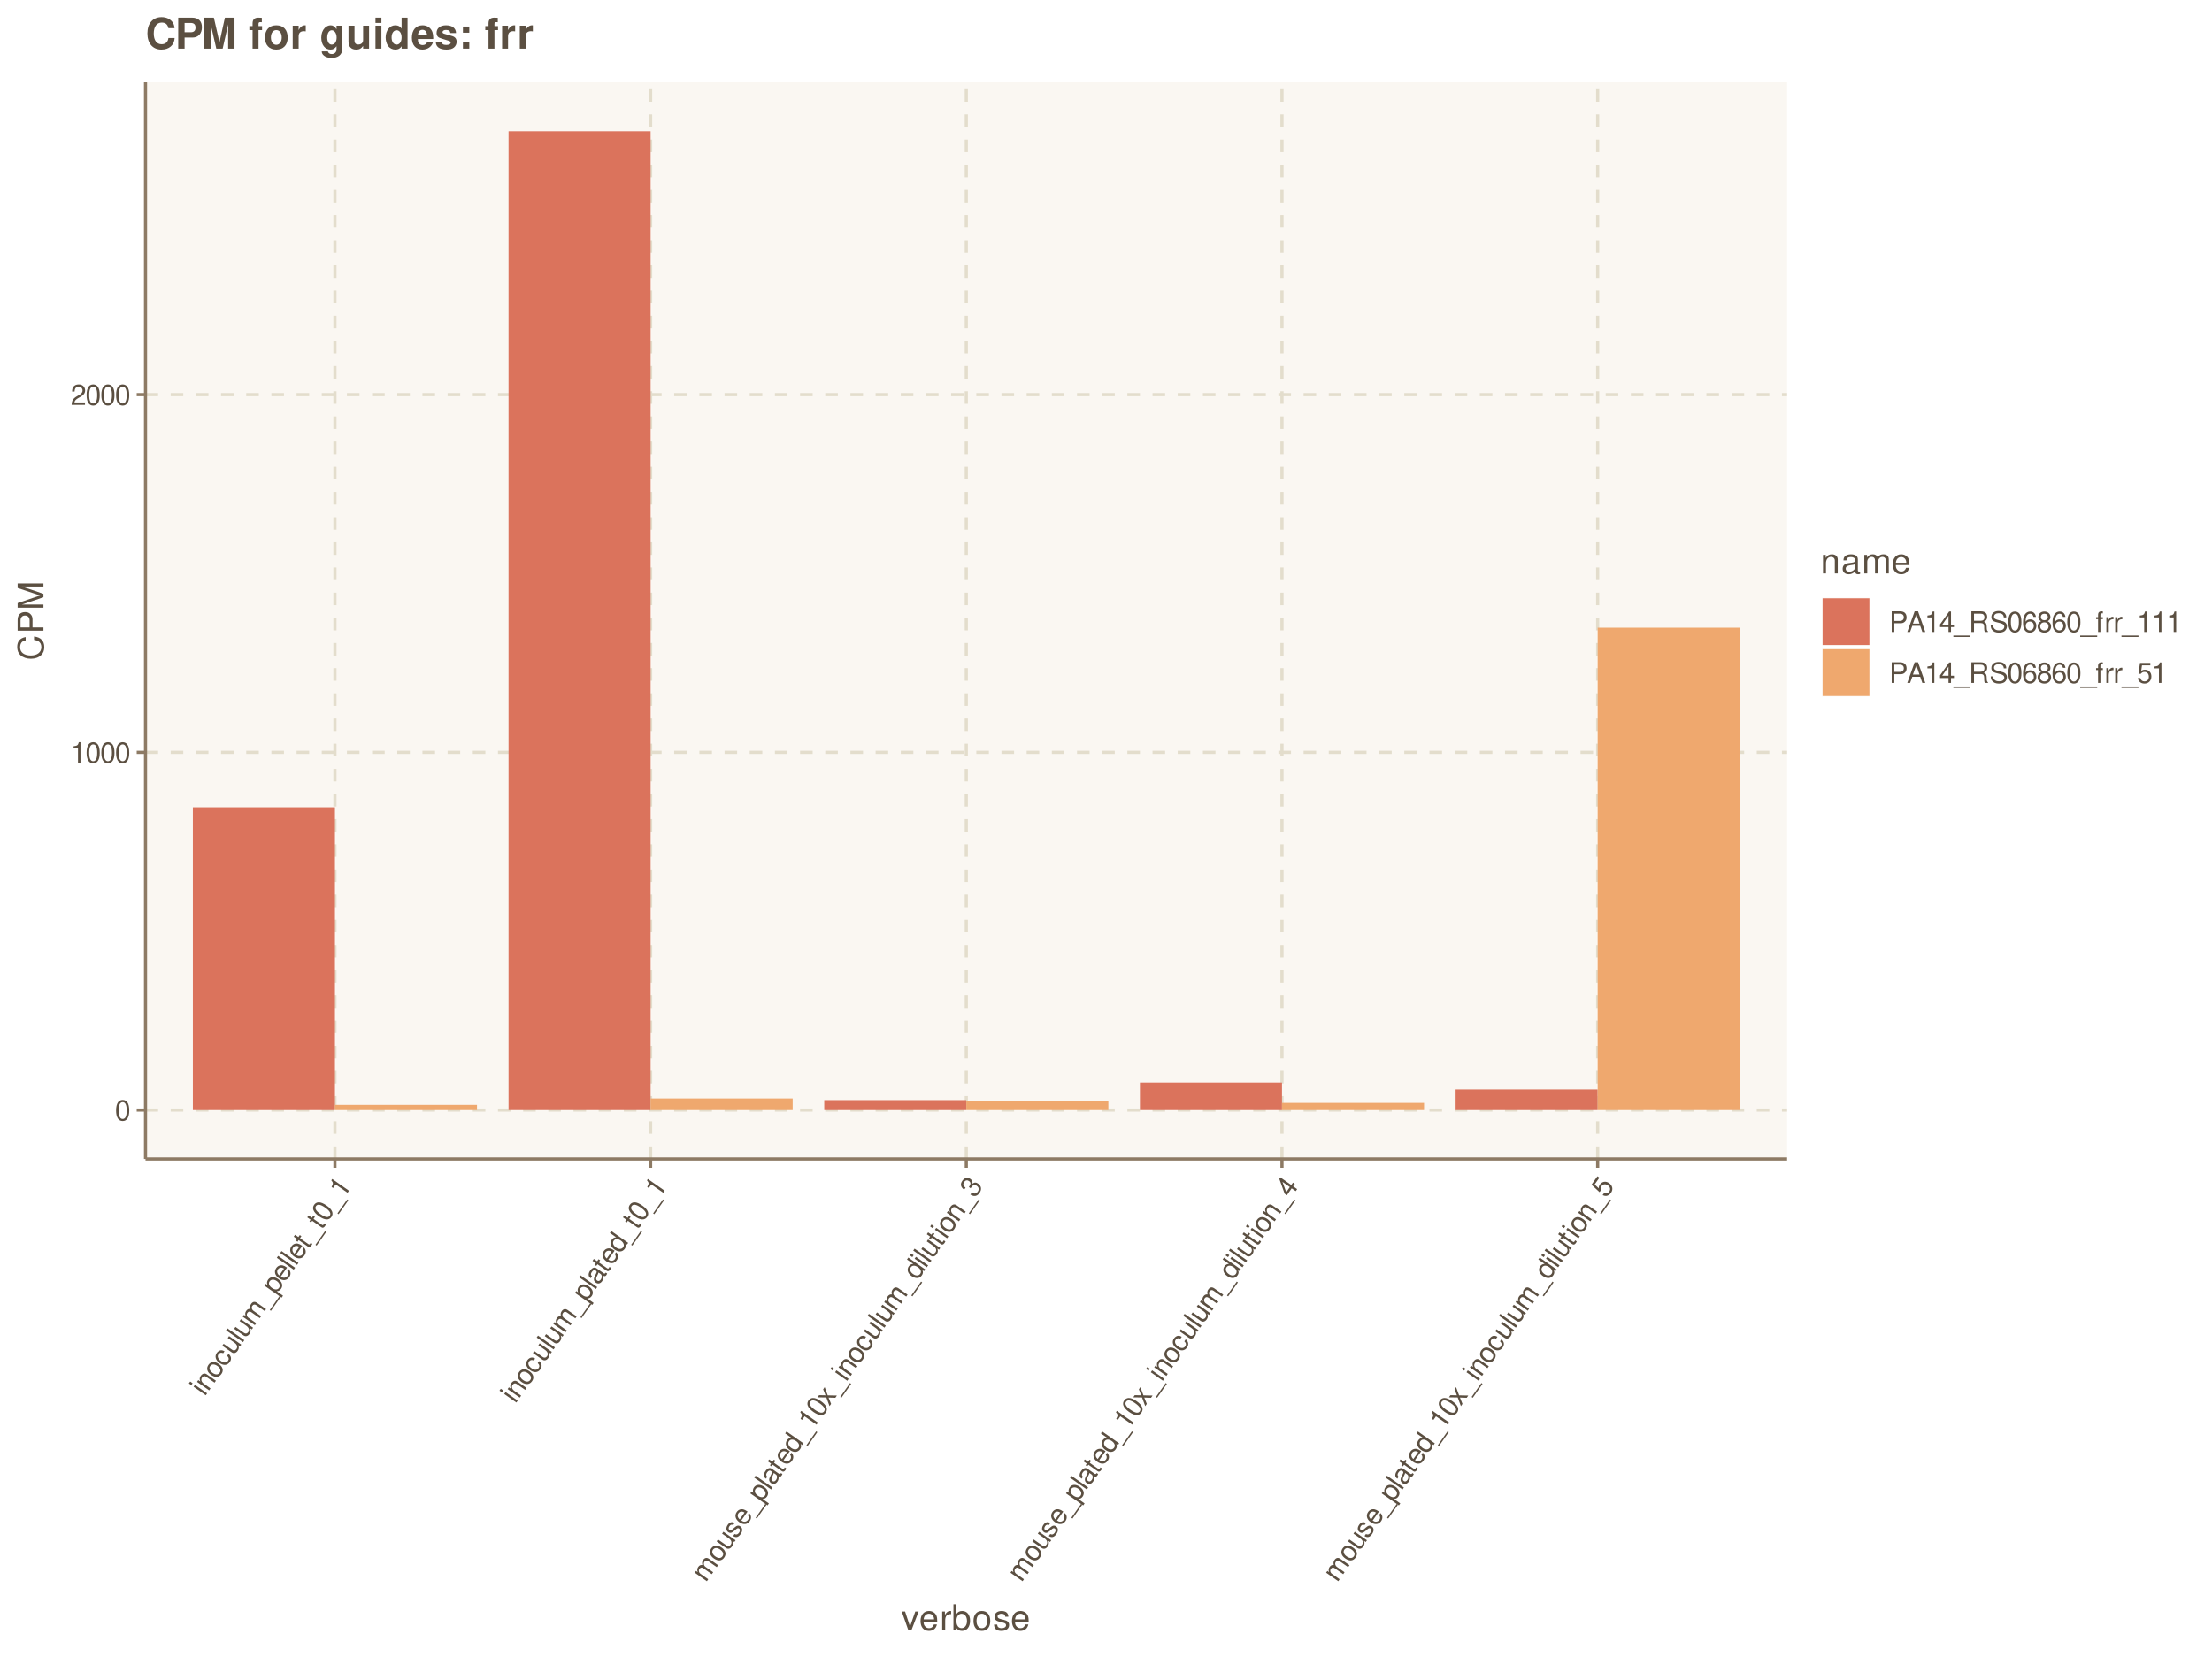 <?xml version="1.0" encoding="UTF-8"?>
<svg xmlns="http://www.w3.org/2000/svg" xmlns:xlink="http://www.w3.org/1999/xlink" width="750pt" height="562pt" viewBox="0 0 750 562" version="1.1">
<defs>
<g>
<symbol overflow="visible" id="glyph0-0">
<path style="stroke:none;" d=""/>
</symbol>
<symbol overflow="visible" id="glyph0-1">
<path style="stroke:none;" d="M 2.641 -6.938 C 2 -6.938 1.422 -6.656 1.078 -6.172 C 0.641 -5.562 0.406 -4.641 0.406 -3.359 C 0.406 -1.016 1.188 0.219 2.641 0.219 C 4.078 0.219 4.859 -1.016 4.859 -3.297 C 4.859 -4.641 4.656 -5.547 4.203 -6.172 C 3.844 -6.656 3.281 -6.938 2.641 -6.938 Z M 2.641 -6.188 C 3.547 -6.188 4 -5.25 4 -3.375 C 4 -1.406 3.562 -0.484 2.625 -0.484 C 1.734 -0.484 1.281 -1.438 1.281 -3.344 C 1.281 -5.25 1.734 -6.188 2.641 -6.188 Z M 2.641 -6.188 "/>
</symbol>
<symbol overflow="visible" id="glyph0-2">
<path style="stroke:none;" d="M 2.484 -4.938 L 2.484 0 L 3.328 0 L 3.328 -6.938 L 2.766 -6.938 C 2.469 -5.875 2.281 -5.734 0.984 -5.562 L 0.984 -4.938 Z M 2.484 -4.938 "/>
</symbol>
<symbol overflow="visible" id="glyph0-3">
<path style="stroke:none;" d="M 4.859 -0.828 L 1.281 -0.828 C 1.359 -1.406 1.672 -1.781 2.5 -2.281 L 3.469 -2.828 C 4.406 -3.344 4.906 -4.062 4.906 -4.906 C 4.906 -5.484 4.672 -6.031 4.266 -6.406 C 3.859 -6.766 3.375 -6.938 2.719 -6.938 C 1.859 -6.938 1.219 -6.625 0.844 -6.031 C 0.609 -5.672 0.5 -5.234 0.484 -4.531 L 1.328 -4.531 C 1.359 -5.016 1.406 -5.281 1.531 -5.516 C 1.75 -5.938 2.188 -6.203 2.703 -6.203 C 3.469 -6.203 4.031 -5.641 4.031 -4.891 C 4.031 -4.344 3.719 -3.859 3.125 -3.516 L 2.234 -3 C 0.812 -2.172 0.406 -1.531 0.328 -0.016 L 4.859 -0.016 Z M 4.859 -0.828 "/>
</symbol>
<symbol overflow="visible" id="glyph0-4">
<path style="stroke:none;" d="M 1.766 -2.969 L 3.969 -2.969 C 4.516 -2.969 4.938 -3.125 5.312 -3.469 C 5.734 -3.844 5.922 -4.297 5.922 -4.938 C 5.922 -6.25 5.141 -7 3.766 -7 L 0.875 -7 L 0.875 0 L 1.766 0 Z M 1.766 -3.75 L 1.766 -6.203 L 3.625 -6.203 C 4.484 -6.203 4.984 -5.75 4.984 -4.984 C 4.984 -4.219 4.484 -3.75 3.625 -3.75 Z M 1.766 -3.75 "/>
</symbol>
<symbol overflow="visible" id="glyph0-5">
<path style="stroke:none;" d="M 4.547 -2.094 L 5.266 0 L 6.266 0 L 3.812 -7 L 2.656 -7 L 0.156 0 L 1.109 0 L 1.859 -2.094 Z M 4.297 -2.844 L 2.078 -2.844 L 3.219 -6.031 Z M 4.297 -2.844 "/>
</symbol>
<symbol overflow="visible" id="glyph0-6">
<path style="stroke:none;" d="M 3.141 -1.672 L 3.141 0 L 3.984 0 L 3.984 -1.672 L 4.984 -1.672 L 4.984 -2.438 L 3.984 -2.438 L 3.984 -6.938 L 3.359 -6.938 L 0.266 -2.578 L 0.266 -1.672 Z M 3.141 -2.438 L 1 -2.438 L 3.141 -5.5 Z M 3.141 -2.438 "/>
</symbol>
<symbol overflow="visible" id="glyph0-7">
<path style="stroke:none;" d="M 5.547 1.203 L -0.219 1.203 L -0.219 1.688 L 5.547 1.688 Z M 5.547 1.203 "/>
</symbol>
<symbol overflow="visible" id="glyph0-8">
<path style="stroke:none;" d="M 1.781 -3.016 L 4.094 -3.016 C 4.891 -3.016 5.234 -2.625 5.234 -1.766 L 5.234 -1.141 C 5.234 -0.703 5.312 -0.281 5.438 0 L 6.516 0 L 6.516 -0.219 C 6.172 -0.453 6.109 -0.703 6.094 -1.625 C 6.078 -2.781 5.906 -3.125 5.141 -3.453 C 5.922 -3.844 6.25 -4.312 6.25 -5.125 C 6.25 -6.328 5.5 -7 4.109 -7 L 0.891 -7 L 0.891 0 L 1.781 0 Z M 1.781 -3.797 L 1.781 -6.203 L 3.938 -6.203 C 4.438 -6.203 4.734 -6.125 4.953 -5.938 C 5.188 -5.734 5.312 -5.422 5.312 -5.016 C 5.312 -4.172 4.891 -3.797 3.938 -3.797 Z M 1.781 -3.797 "/>
</symbol>
<symbol overflow="visible" id="glyph0-9">
<path style="stroke:none;" d="M 5.719 -4.938 C 5.719 -5.422 5.688 -5.562 5.531 -5.875 C 5.156 -6.688 4.344 -7.109 3.156 -7.109 C 1.625 -7.109 0.672 -6.328 0.672 -5.062 C 0.672 -4.203 1.125 -3.672 2.047 -3.422 L 3.781 -2.969 C 4.672 -2.734 5.062 -2.375 5.062 -1.828 C 5.062 -1.453 4.859 -1.078 4.562 -0.859 C 4.281 -0.656 3.844 -0.562 3.281 -0.562 C 2.516 -0.562 2 -0.75 1.672 -1.156 C 1.406 -1.453 1.297 -1.797 1.312 -2.219 L 0.453 -2.219 C 0.469 -1.578 0.594 -1.156 0.875 -0.781 C 1.359 -0.109 2.156 0.219 3.219 0.219 C 4.062 0.219 4.734 0.031 5.188 -0.312 C 5.656 -0.688 5.953 -1.312 5.953 -1.922 C 5.953 -2.781 5.422 -3.422 4.469 -3.672 L 2.719 -4.141 C 1.875 -4.375 1.562 -4.641 1.562 -5.188 C 1.562 -5.891 2.188 -6.359 3.125 -6.359 C 4.234 -6.359 4.859 -5.859 4.875 -4.938 Z M 5.719 -4.938 "/>
</symbol>
<symbol overflow="visible" id="glyph0-10">
<path style="stroke:none;" d="M 4.781 -5.125 C 4.609 -6.266 3.891 -6.938 2.844 -6.938 C 2.094 -6.938 1.422 -6.578 1.031 -5.953 C 0.594 -5.266 0.406 -4.422 0.406 -3.172 C 0.406 -2 0.578 -1.25 0.984 -0.641 C 1.359 -0.078 1.953 0.219 2.703 0.219 C 3.984 0.219 4.922 -0.75 4.922 -2.094 C 4.922 -3.375 4.062 -4.281 2.844 -4.281 C 2.172 -4.281 1.641 -4.031 1.281 -3.516 C 1.281 -5.234 1.828 -6.188 2.797 -6.188 C 3.391 -6.188 3.797 -5.797 3.938 -5.125 Z M 2.734 -3.531 C 3.547 -3.531 4.062 -2.953 4.062 -2.031 C 4.062 -1.156 3.484 -0.531 2.703 -0.531 C 1.922 -0.531 1.328 -1.188 1.328 -2.078 C 1.328 -2.938 1.906 -3.531 2.734 -3.531 Z M 2.734 -3.531 "/>
</symbol>
<symbol overflow="visible" id="glyph0-11">
<path style="stroke:none;" d="M 3.75 -3.656 C 4.469 -4.094 4.688 -4.438 4.688 -5.078 C 4.688 -6.172 3.844 -6.938 2.641 -6.938 C 1.438 -6.938 0.594 -6.172 0.594 -5.094 C 0.594 -4.438 0.812 -4.094 1.516 -3.656 C 0.734 -3.266 0.359 -2.703 0.359 -1.922 C 0.359 -0.656 1.281 0.219 2.641 0.219 C 3.984 0.219 4.922 -0.656 4.922 -1.922 C 4.922 -2.703 4.531 -3.266 3.75 -3.656 Z M 2.641 -6.188 C 3.359 -6.188 3.812 -5.75 3.812 -5.062 C 3.812 -4.406 3.344 -3.984 2.641 -3.984 C 1.922 -3.984 1.453 -4.406 1.453 -5.078 C 1.453 -5.75 1.922 -6.188 2.641 -6.188 Z M 2.641 -3.266 C 3.484 -3.266 4.062 -2.719 4.062 -1.906 C 4.062 -1.078 3.484 -0.531 2.625 -0.531 C 1.797 -0.531 1.219 -1.094 1.219 -1.906 C 1.219 -2.719 1.781 -3.266 2.641 -3.266 Z M 2.641 -3.266 "/>
</symbol>
<symbol overflow="visible" id="glyph0-12">
<path style="stroke:none;" d="M 2.469 -5.031 L 1.641 -5.031 L 1.641 -5.812 C 1.641 -6.156 1.828 -6.328 2.203 -6.328 C 2.266 -6.328 2.297 -6.328 2.469 -6.312 L 2.469 -6.969 C 2.297 -7.016 2.188 -7.016 2.031 -7.016 C 1.281 -7.016 0.844 -6.594 0.844 -5.875 L 0.844 -5.031 L 0.172 -5.031 L 0.172 -4.375 L 0.844 -4.375 L 0.844 0 L 1.641 0 L 1.641 -4.375 L 2.469 -4.375 Z M 2.469 -5.031 "/>
</symbol>
<symbol overflow="visible" id="glyph0-13">
<path style="stroke:none;" d="M 0.656 -5.031 L 0.656 0 L 1.469 0 L 1.469 -2.609 C 1.484 -3.812 1.969 -4.359 3.078 -4.328 L 3.078 -5.141 C 2.938 -5.156 2.875 -5.172 2.766 -5.172 C 2.25 -5.172 1.859 -4.859 1.406 -4.109 L 1.406 -5.031 Z M 0.656 -5.031 "/>
</symbol>
<symbol overflow="visible" id="glyph0-14">
<path style="stroke:none;" d="M 4.562 -6.797 L 1.062 -6.797 L 0.547 -3.094 L 1.328 -3.094 C 1.719 -3.562 2.047 -3.734 2.578 -3.734 C 3.484 -3.734 4.062 -3.109 4.062 -2.094 C 4.062 -1.125 3.484 -0.531 2.578 -0.531 C 1.828 -0.531 1.375 -0.906 1.188 -1.672 L 0.328 -1.672 C 0.453 -1.109 0.547 -0.844 0.75 -0.594 C 1.125 -0.078 1.828 0.219 2.594 0.219 C 3.969 0.219 4.922 -0.781 4.922 -2.219 C 4.922 -3.562 4.031 -4.484 2.719 -4.484 C 2.25 -4.484 1.859 -4.359 1.469 -4.062 L 1.734 -5.969 L 4.562 -5.969 Z M 4.562 -6.797 "/>
</symbol>
<symbol overflow="visible" id="glyph1-0">
<path style="stroke:none;" d=""/>
</symbol>
<symbol overflow="visible" id="glyph1-1">
<path style="stroke:none;" d="M -3.297 -4.062 L -3.75 -3.422 L 0.375 -0.531 L 0.828 -1.172 Z M -4.906 -5.188 L -5.359 -4.547 L -4.531 -3.969 L -4.078 -4.609 Z M -4.906 -5.188 "/>
</symbol>
<symbol overflow="visible" id="glyph1-2">
<path style="stroke:none;" d="M -3.734 -3.438 L 0.391 -0.547 L 0.844 -1.219 L -1.422 -2.812 C -2.266 -3.391 -2.5 -4.219 -2.031 -4.891 C -1.672 -5.406 -1.141 -5.516 -0.641 -5.172 L 2.219 -3.172 L 2.672 -3.828 L -0.438 -6 C -1.125 -6.484 -1.906 -6.281 -2.469 -5.484 C -2.906 -4.875 -2.938 -4.328 -2.625 -3.562 L -3.312 -4.047 Z M -3.734 -3.438 "/>
</symbol>
<symbol overflow="visible" id="glyph1-3">
<path style="stroke:none;" d="M -2.734 -5.109 C -3.547 -3.938 -3.203 -2.672 -1.812 -1.703 C -0.438 -0.734 0.859 -0.844 1.672 -2.031 C 2.484 -3.172 2.172 -4.453 0.812 -5.391 C -0.625 -6.406 -1.906 -6.297 -2.734 -5.109 Z M -2.141 -4.703 C -1.625 -5.422 -0.688 -5.438 0.312 -4.734 C 1.297 -4.047 1.578 -3.156 1.078 -2.453 C 0.578 -1.719 -0.344 -1.688 -1.328 -2.391 C -2.328 -3.078 -2.641 -3.969 -2.141 -4.703 Z M -2.141 -4.703 "/>
</symbol>
<symbol overflow="visible" id="glyph1-4">
<path style="stroke:none;" d="M -0.141 -5.625 C -0.562 -5.875 -0.875 -5.953 -1.219 -5.969 C -1.797 -5.969 -2.375 -5.625 -2.781 -5.047 C -3.562 -3.922 -3.188 -2.594 -1.812 -1.641 C -0.5 -0.719 0.828 -0.828 1.609 -1.938 C 2.312 -2.922 2.172 -3.953 1.203 -4.75 L 0.734 -4.078 C 1.344 -3.516 1.422 -2.938 1.031 -2.391 C 0.531 -1.656 -0.375 -1.625 -1.344 -2.312 C -2.375 -3.031 -2.688 -3.906 -2.203 -4.609 C -1.812 -5.156 -1.234 -5.266 -0.594 -4.969 Z M -0.141 -5.625 "/>
</symbol>
<symbol overflow="visible" id="glyph1-5">
<path style="stroke:none;" d="M 2.656 -3.781 L -1.469 -6.672 L -1.922 -6.031 L 0.422 -4.391 C 1.25 -3.797 1.5 -2.984 1.016 -2.297 C 0.656 -1.781 0.109 -1.672 -0.391 -2.016 L -3.312 -4.062 L -3.766 -3.406 L -0.594 -1.172 C 0.109 -0.688 0.891 -0.906 1.438 -1.688 C 1.875 -2.312 1.938 -2.828 1.656 -3.609 L 2.234 -3.203 Z M 2.656 -3.781 "/>
</symbol>
<symbol overflow="visible" id="glyph1-6">
<path style="stroke:none;" d="M -4.906 -5.203 L -5.359 -4.547 L 0.375 -0.531 L 0.828 -1.188 Z M -4.906 -5.203 "/>
</symbol>
<symbol overflow="visible" id="glyph1-7">
<path style="stroke:none;" d="M -3.734 -3.438 L 0.391 -0.547 L 0.844 -1.219 L -1.734 -3.031 C -2.344 -3.453 -2.516 -4.203 -2.125 -4.734 C -1.797 -5.219 -1.297 -5.297 -0.781 -4.922 L 2.062 -2.938 L 2.516 -3.594 L -0.062 -5.406 C -0.672 -5.828 -0.828 -6.594 -0.453 -7.125 C -0.125 -7.609 0.375 -7.672 0.891 -7.312 L 3.734 -5.328 L 4.188 -5.984 L 1.109 -8.141 C 0.359 -8.656 -0.344 -8.531 -0.875 -7.766 C -1.266 -7.219 -1.312 -6.766 -1.141 -6.062 C -1.75 -6.125 -2.172 -5.922 -2.547 -5.391 C -2.922 -4.844 -2.984 -4.328 -2.719 -3.625 L -3.312 -4.047 Z M -3.734 -3.438 "/>
</symbol>
<symbol overflow="visible" id="glyph1-8">
<path style="stroke:none;" d="M 4.172 -3.859 L 0.859 0.859 L 1.25 1.141 L 4.562 -3.578 Z M 4.172 -3.859 "/>
</symbol>
<symbol overflow="visible" id="glyph1-9">
<path style="stroke:none;" d="M 2.016 0.781 L 2.484 0.109 L 0.328 -1.406 C 0.984 -1.453 1.438 -1.688 1.828 -2.234 C 2.562 -3.297 2.203 -4.578 0.891 -5.5 C -0.484 -6.469 -1.828 -6.406 -2.594 -5.312 C -2.984 -4.75 -3.047 -4.109 -2.781 -3.484 L -3.406 -3.922 L -3.828 -3.312 Z M -2.062 -4.766 C -1.562 -5.484 -0.578 -5.531 0.391 -4.844 C 1.328 -4.188 1.625 -3.25 1.125 -2.547 C 0.641 -1.844 -0.297 -1.844 -1.25 -2.516 C -2.234 -3.188 -2.547 -4.062 -2.062 -4.766 Z M -2.062 -4.766 "/>
</symbol>
<symbol overflow="visible" id="glyph1-10">
<path style="stroke:none;" d="M 0.984 -5.328 C 0.359 -5.766 -0.062 -5.969 -0.453 -6.062 C -1.312 -6.266 -2.156 -5.938 -2.688 -5.172 C -3.5 -4.016 -3.141 -2.672 -1.797 -1.719 C -0.422 -0.766 0.891 -0.906 1.703 -2.062 C 2.359 -3 2.281 -4.031 1.516 -4.812 L 1.047 -4.172 C 1.469 -3.609 1.5 -3.031 1.125 -2.516 C 0.828 -2.094 0.391 -1.875 -0.109 -1.891 C -0.438 -1.891 -0.734 -2.016 -1.141 -2.297 Z M -1.672 -2.672 C -2.391 -3.281 -2.562 -4.078 -2.109 -4.734 C -1.641 -5.406 -0.781 -5.5 -0.047 -4.984 Z M -1.672 -2.672 "/>
</symbol>
<symbol overflow="visible" id="glyph1-11">
<path style="stroke:none;" d="M -2.734 -4.891 L -3.203 -4.203 L -4.328 -4.984 L -4.781 -4.344 L -3.656 -3.562 L -4.047 -3 L -3.5 -2.625 L -3.109 -3.188 L 0 -1 C 0.422 -0.703 0.828 -0.828 1.188 -1.328 C 1.312 -1.516 1.422 -1.672 1.516 -1.906 L 0.969 -2.297 C 0.938 -2.188 0.875 -2.094 0.781 -1.953 C 0.594 -1.672 0.453 -1.641 0.156 -1.844 L -2.656 -3.828 L -2.188 -4.516 Z M -2.734 -4.891 "/>
</symbol>
<symbol overflow="visible" id="glyph1-12">
<path style="stroke:none;" d="M -4.172 -6.141 C -4.547 -5.625 -4.641 -4.984 -4.438 -4.438 C -4.188 -3.719 -3.562 -2.984 -2.516 -2.25 C -0.594 -0.906 0.859 -0.844 1.688 -2.031 C 2.516 -3.219 1.953 -4.562 0.078 -5.875 C -1.016 -6.641 -1.875 -7 -2.656 -6.984 C -3.25 -6.969 -3.812 -6.672 -4.172 -6.141 Z M -3.547 -5.703 C -3.031 -6.453 -2 -6.297 -0.469 -5.219 C 1.141 -4.094 1.656 -3.203 1.109 -2.438 C 0.609 -1.703 -0.438 -1.875 -2 -2.969 C -3.562 -4.062 -4.062 -4.969 -3.547 -5.703 Z M -3.547 -5.703 "/>
</symbol>
<symbol overflow="visible" id="glyph1-13">
<path style="stroke:none;" d="M -2.625 -4.859 L 1.422 -2.031 L 1.906 -2.719 L -3.781 -6.703 L -4.094 -6.25 C -3.391 -5.391 -3.391 -5.156 -4 -4 L -3.484 -3.641 Z M -2.625 -4.859 "/>
</symbol>
<symbol overflow="visible" id="glyph1-14">
<path style="stroke:none;" d="M 2.547 -4.469 C 2.516 -4.406 2.5 -4.375 2.469 -4.328 C 2.312 -4.109 2.109 -4.062 1.906 -4.203 L -0.516 -5.891 C -1.25 -6.406 -2.016 -6.141 -2.719 -5.125 C -3.141 -4.531 -3.312 -3.922 -3.188 -3.422 C -3.125 -3.078 -2.922 -2.844 -2.547 -2.547 L -2.094 -3.203 C -2.547 -3.625 -2.578 -4.062 -2.141 -4.688 C -1.719 -5.281 -1.266 -5.453 -0.875 -5.172 L -0.703 -5.047 C -0.422 -4.844 -0.422 -4.625 -0.734 -4.047 C -1.25 -3.047 -1.312 -2.875 -1.406 -2.547 C -1.531 -1.938 -1.344 -1.438 -0.797 -1.047 C -0.062 -0.531 0.766 -0.719 1.344 -1.547 C 1.719 -2.078 1.828 -2.609 1.734 -3.375 C 2.188 -3.125 2.5 -3.203 2.797 -3.625 C 2.906 -3.781 2.953 -3.875 3.047 -4.125 Z M 0.844 -3.969 C 1.062 -3.812 1.141 -3.656 1.203 -3.328 C 1.25 -2.906 1.156 -2.5 0.875 -2.094 C 0.531 -1.594 0.062 -1.469 -0.344 -1.75 C -0.781 -2.062 -0.797 -2.484 -0.391 -3.281 C -0.016 -4.031 0.047 -4.203 0.109 -4.484 Z M 0.844 -3.969 "/>
</symbol>
<symbol overflow="visible" id="glyph1-15">
<path style="stroke:none;" d="M -3.016 -7.906 L -3.469 -7.25 L -1.328 -5.75 C -1.953 -5.766 -2.469 -5.484 -2.859 -4.938 C -3.594 -3.875 -3.234 -2.562 -1.922 -1.641 C -0.531 -0.672 0.797 -0.766 1.562 -1.875 C 1.969 -2.438 2.031 -2.969 1.781 -3.672 L 2.312 -3.297 L 2.719 -3.891 Z M -2.172 -4.625 C -1.672 -5.328 -0.734 -5.344 0.25 -4.641 C 1.203 -3.984 1.5 -3.094 1.016 -2.406 C 0.516 -1.688 -0.453 -1.641 -1.391 -2.312 C -2.359 -2.984 -2.672 -3.906 -2.172 -4.625 Z M -2.172 -4.625 "/>
</symbol>
<symbol overflow="visible" id="glyph1-16">
<path style="stroke:none;" d="M -0.562 -5.516 C -1.375 -6.078 -2.203 -5.875 -2.875 -4.922 C -3.547 -3.953 -3.469 -2.984 -2.719 -2.469 C -2.062 -2 -1.516 -2.125 -0.625 -2.922 L -0.031 -3.438 C 0.391 -3.812 0.672 -3.875 0.969 -3.672 C 1.375 -3.391 1.359 -2.828 0.953 -2.25 C 0.703 -1.906 0.391 -1.688 0.109 -1.656 C -0.078 -1.625 -0.234 -1.656 -0.562 -1.812 L -1.047 -1.125 C -0.062 -0.484 0.75 -0.703 1.5 -1.781 C 2.234 -2.812 2.203 -3.844 1.406 -4.391 C 0.797 -4.828 0.203 -4.719 -0.547 -4.031 L -1.156 -3.5 C -1.656 -3.062 -1.984 -2.953 -2.266 -3.156 C -2.656 -3.422 -2.656 -3.938 -2.297 -4.469 C -1.922 -5 -1.484 -5.125 -1.047 -4.828 Z M -0.562 -5.516 "/>
</symbol>
<symbol overflow="visible" id="glyph1-17">
<path style="stroke:none;" d="M -0.516 -3.781 L -1.547 -6.562 L -2.062 -5.828 L -1.266 -3.797 L -3.453 -3.844 L -3.969 -3.109 L -0.984 -3.062 L 0.094 -0.125 L 0.625 -0.891 L -0.234 -3.031 L 2.062 -2.953 L 2.594 -3.719 Z M -0.516 -3.781 "/>
</symbol>
<symbol overflow="visible" id="glyph1-18">
<path style="stroke:none;" d="M -1.391 -3.562 L -1.344 -3.641 L -1.125 -3.938 C -0.609 -4.688 0.016 -4.859 0.703 -4.375 C 1.406 -3.875 1.547 -3.156 1.047 -2.438 C 0.516 -1.672 -0.125 -1.562 -1 -2.109 L -1.484 -1.406 C -0.984 -1.109 -0.641 -0.984 -0.297 -0.953 C 0.453 -0.844 1.109 -1.203 1.625 -1.969 C 2.438 -3.109 2.266 -4.344 1.188 -5.094 C 0.469 -5.609 -0.109 -5.594 -0.812 -5.094 C -0.672 -5.766 -0.875 -6.297 -1.453 -6.703 C -2.422 -7.375 -3.469 -7.156 -4.203 -6.094 C -5 -4.969 -4.781 -3.938 -3.594 -3.078 L -3.109 -3.766 C -3.453 -4.016 -3.625 -4.172 -3.734 -4.391 C -3.953 -4.766 -3.891 -5.25 -3.594 -5.688 C -3.156 -6.297 -2.531 -6.406 -1.922 -5.984 C -1.531 -5.703 -1.391 -5.375 -1.453 -4.984 C -1.5 -4.734 -1.672 -4.469 -1.984 -3.969 Z M -1.391 -3.562 "/>
</symbol>
<symbol overflow="visible" id="glyph1-19">
<path style="stroke:none;" d="M 0.422 -3.531 L 1.797 -2.578 L 2.281 -3.266 L 0.906 -4.219 L 1.484 -5.031 L 0.859 -5.469 L 0.281 -4.656 L -3.406 -7.25 L -3.766 -6.734 L -1.953 -1.703 L -1.219 -1.172 Z M -0.203 -3.969 L -1.422 -2.203 L -2.703 -5.734 Z M -0.203 -3.969 "/>
</symbol>
<symbol overflow="visible" id="glyph1-20">
<path style="stroke:none;" d="M -2.953 -7.625 L -4.953 -4.766 L -2.219 -2.234 L -1.766 -2.875 C -1.938 -3.453 -1.891 -3.812 -1.578 -4.25 C -1.062 -5 -0.219 -5.109 0.609 -4.531 C 1.406 -3.969 1.562 -3.172 1.047 -2.422 C 0.609 -1.812 0.031 -1.641 -0.688 -1.922 L -1.188 -1.219 C -0.641 -1.016 -0.375 -0.938 -0.047 -0.953 C 0.578 -0.969 1.219 -1.375 1.656 -2 C 2.453 -3.125 2.188 -4.484 1.016 -5.297 C -0.094 -6.078 -1.359 -5.875 -2.109 -4.812 C -2.375 -4.422 -2.516 -4.016 -2.484 -3.531 L -3.891 -4.844 L -2.281 -7.156 Z M -2.953 -7.625 "/>
</symbol>
<symbol overflow="visible" id="glyph2-0">
<path style="stroke:none;" d=""/>
</symbol>
<symbol overflow="visible" id="glyph2-1">
<path style="stroke:none;" d="M 3.422 0 L 5.828 -6.281 L 4.703 -6.281 L 2.922 -1.188 L 1.25 -6.281 L 0.125 -6.281 L 2.328 0 Z M 3.422 0 "/>
</symbol>
<symbol overflow="visible" id="glyph2-2">
<path style="stroke:none;" d="M 6.156 -2.812 C 6.156 -3.766 6.078 -4.344 5.906 -4.812 C 5.5 -5.844 4.531 -6.469 3.359 -6.469 C 1.609 -6.469 0.484 -5.141 0.484 -3.062 C 0.484 -0.984 1.562 0.281 3.344 0.281 C 4.781 0.281 5.766 -0.547 6.031 -1.906 L 5.016 -1.906 C 4.734 -1.078 4.172 -0.641 3.375 -0.641 C 2.734 -0.641 2.203 -0.938 1.859 -1.469 C 1.625 -1.828 1.531 -2.188 1.531 -2.812 Z M 1.547 -3.625 C 1.625 -4.781 2.344 -5.547 3.344 -5.547 C 4.375 -5.547 5.078 -4.75 5.078 -3.625 Z M 1.547 -3.625 "/>
</symbol>
<symbol overflow="visible" id="glyph2-3">
<path style="stroke:none;" d="M 0.828 -6.281 L 0.828 0 L 1.844 0 L 1.844 -3.266 C 1.844 -4.781 2.469 -5.453 3.859 -5.406 L 3.859 -6.438 C 3.688 -6.453 3.594 -6.469 3.469 -6.469 C 2.812 -6.469 2.328 -6.078 1.75 -5.141 L 1.75 -6.281 Z M 0.828 -6.281 "/>
</symbol>
<symbol overflow="visible" id="glyph2-4">
<path style="stroke:none;" d="M 0.641 -8.75 L 0.641 0 L 1.547 0 L 1.547 -0.797 C 2.031 -0.078 2.656 0.281 3.547 0.281 C 5.203 0.281 6.281 -1.078 6.281 -3.172 C 6.281 -5.203 5.25 -6.469 3.594 -6.469 C 2.719 -6.469 2.109 -6.141 1.641 -5.438 L 1.641 -8.75 Z M 3.391 -5.531 C 4.516 -5.531 5.234 -4.562 5.234 -3.062 C 5.234 -1.625 4.484 -0.656 3.391 -0.656 C 2.328 -0.656 1.641 -1.625 1.641 -3.094 C 1.641 -4.578 2.328 -5.531 3.391 -5.531 Z M 3.391 -5.531 "/>
</symbol>
<symbol overflow="visible" id="glyph2-5">
<path style="stroke:none;" d="M 3.266 -6.469 C 1.484 -6.469 0.438 -5.203 0.438 -3.094 C 0.438 -0.969 1.484 0.281 3.281 0.281 C 5.047 0.281 6.125 -0.984 6.125 -3.047 C 6.125 -5.234 5.094 -6.469 3.266 -6.469 Z M 3.281 -5.547 C 4.406 -5.547 5.078 -4.625 5.078 -3.062 C 5.078 -1.578 4.375 -0.641 3.281 -0.641 C 2.156 -0.641 1.469 -1.578 1.469 -3.094 C 1.469 -4.625 2.156 -5.547 3.281 -5.547 Z M 3.281 -5.547 "/>
</symbol>
<symbol overflow="visible" id="glyph2-6">
<path style="stroke:none;" d="M 5.25 -4.531 C 5.25 -5.766 4.422 -6.469 2.969 -6.469 C 1.516 -6.469 0.562 -5.719 0.562 -4.547 C 0.562 -3.562 1.062 -3.094 2.562 -2.734 L 3.484 -2.516 C 4.188 -2.344 4.469 -2.094 4.469 -1.641 C 4.469 -1.047 3.875 -0.641 3 -0.641 C 2.453 -0.641 2 -0.797 1.75 -1.062 C 1.594 -1.25 1.531 -1.422 1.469 -1.875 L 0.406 -1.875 C 0.453 -0.422 1.266 0.281 2.922 0.281 C 4.5 0.281 5.516 -0.5 5.516 -1.719 C 5.516 -2.656 4.984 -3.172 3.734 -3.469 L 2.766 -3.703 C 1.953 -3.891 1.609 -4.156 1.609 -4.594 C 1.609 -5.188 2.125 -5.547 2.938 -5.547 C 3.75 -5.547 4.172 -5.203 4.203 -4.531 Z M 5.25 -4.531 "/>
</symbol>
<symbol overflow="visible" id="glyph2-7">
<path style="stroke:none;" d="M 0.844 -6.281 L 0.844 0 L 1.844 0 L 1.844 -3.469 C 1.844 -4.75 2.516 -5.594 3.547 -5.594 C 4.344 -5.594 4.844 -5.109 4.844 -4.359 L 4.844 0 L 5.844 0 L 5.844 -4.75 C 5.844 -5.797 5.062 -6.469 3.859 -6.469 C 2.922 -6.469 2.312 -6.109 1.766 -5.234 L 1.766 -6.281 Z M 0.844 -6.281 "/>
</symbol>
<symbol overflow="visible" id="glyph2-8">
<path style="stroke:none;" d="M 6.422 -0.594 C 6.312 -0.562 6.266 -0.562 6.203 -0.562 C 5.859 -0.562 5.656 -0.75 5.656 -1.062 L 5.656 -4.75 C 5.656 -5.875 4.844 -6.469 3.297 -6.469 C 2.375 -6.469 1.641 -6.203 1.219 -5.734 C 0.922 -5.406 0.797 -5.047 0.781 -4.422 L 1.781 -4.422 C 1.875 -5.203 2.328 -5.547 3.266 -5.547 C 4.172 -5.547 4.672 -5.203 4.672 -4.609 L 4.672 -4.344 C 4.656 -3.906 4.438 -3.75 3.625 -3.641 C 2.203 -3.469 1.984 -3.422 1.609 -3.266 C 0.875 -2.953 0.5 -2.406 0.5 -1.578 C 0.5 -0.438 1.297 0.281 2.562 0.281 C 3.359 0.281 4 0 4.703 -0.641 C 4.781 0 5.094 0.281 5.734 0.281 C 5.953 0.281 6.078 0.25 6.422 0.172 Z M 4.672 -1.984 C 4.672 -1.641 4.578 -1.438 4.266 -1.156 C 3.859 -0.797 3.375 -0.594 2.781 -0.594 C 2 -0.594 1.547 -0.969 1.547 -1.609 C 1.547 -2.266 1.984 -2.609 3.062 -2.766 C 4.125 -2.906 4.328 -2.953 4.672 -3.109 Z M 4.672 -1.984 "/>
</symbol>
<symbol overflow="visible" id="glyph2-9">
<path style="stroke:none;" d="M 0.844 -6.281 L 0.844 0 L 1.844 0 L 1.844 -3.953 C 1.844 -4.859 2.516 -5.594 3.328 -5.594 C 4.062 -5.594 4.484 -5.141 4.484 -4.328 L 4.484 0 L 5.5 0 L 5.5 -3.953 C 5.5 -4.859 6.156 -5.594 6.969 -5.594 C 7.703 -5.594 8.141 -5.125 8.141 -4.328 L 8.141 0 L 9.141 0 L 9.141 -4.719 C 9.141 -5.844 8.5 -6.469 7.312 -6.469 C 6.484 -6.469 5.969 -6.219 5.391 -5.516 C 5.016 -6.188 4.516 -6.469 3.703 -6.469 C 2.859 -6.469 2.297 -6.156 1.766 -5.406 L 1.766 -6.281 Z M 0.844 -6.281 "/>
</symbol>
<symbol overflow="visible" id="glyph3-0">
<path style="stroke:none;" d=""/>
</symbol>
<symbol overflow="visible" id="glyph3-1">
<path style="stroke:none;" d="M -6.031 -7.938 C -7.953 -7.594 -8.891 -6.484 -8.891 -4.578 C -8.891 -3.391 -8.516 -2.453 -7.797 -1.797 C -6.938 -1.016 -5.688 -0.578 -4.266 -0.578 C -2.828 -0.578 -1.594 -1.016 -0.75 -1.844 C -0.047 -2.516 0.281 -3.391 0.281 -4.531 C 0.281 -6.656 -0.875 -7.859 -3.188 -8.125 L -3.188 -6.969 C -2.594 -6.875 -2.188 -6.75 -1.844 -6.578 C -1.109 -6.219 -0.703 -5.469 -0.703 -4.531 C -0.703 -2.797 -2.094 -1.688 -4.281 -1.688 C -6.531 -1.688 -7.906 -2.734 -7.906 -4.438 C -7.906 -5.141 -7.703 -5.812 -7.359 -6.172 C -7.062 -6.484 -6.703 -6.672 -6.031 -6.797 Z M -6.031 -7.938 "/>
</symbol>
<symbol overflow="visible" id="glyph3-2">
<path style="stroke:none;" d="M -3.703 -2.203 L -3.703 -4.953 C -3.703 -5.641 -3.906 -6.188 -4.328 -6.641 C -4.812 -7.172 -5.375 -7.406 -6.188 -7.406 C -7.828 -7.406 -8.75 -6.438 -8.75 -4.703 L -8.75 -1.094 L 0 -1.094 L 0 -2.203 Z M -4.688 -2.203 L -7.766 -2.203 L -7.766 -4.531 C -7.766 -5.609 -7.188 -6.234 -6.234 -6.234 C -5.266 -6.234 -4.688 -5.609 -4.688 -4.531 Z M -4.688 -2.203 "/>
</symbol>
<symbol overflow="visible" id="glyph3-3">
<path style="stroke:none;" d="M 0 -5.609 L -7.328 -8.078 L 0 -8.078 L 0 -9.125 L -8.75 -9.125 L -8.75 -7.578 L -1.125 -5.047 L -8.75 -2.453 L -8.75 -0.906 L 0 -0.906 L 0 -1.953 L -7.328 -1.953 L 0 -4.438 Z M 0 -5.609 "/>
</symbol>
<symbol overflow="visible" id="glyph4-0">
<path style="stroke:none;" d=""/>
</symbol>
<symbol overflow="visible" id="glyph4-1">
<path style="stroke:none;" d="M 9.828 -6.938 C 9.75 -7.844 9.562 -8.422 9.125 -9.016 C 8.312 -10.078 7.016 -10.672 5.453 -10.672 C 2.484 -10.672 0.641 -8.562 0.641 -5.156 C 0.641 -1.766 2.469 0.328 5.391 0.328 C 8.016 0.328 9.734 -1.188 9.875 -3.594 L 7.766 -3.594 C 7.625 -2.25 6.781 -1.484 5.453 -1.484 C 3.781 -1.484 2.797 -2.844 2.797 -5.125 C 2.797 -7.453 3.812 -8.828 5.516 -8.828 C 6.766 -8.828 7.484 -8.219 7.766 -6.938 Z M 9.828 -6.938 "/>
</symbol>
<symbol overflow="visible" id="glyph4-2">
<path style="stroke:none;" d="M 3.25 -3.75 L 5.953 -3.75 C 7.875 -3.75 9.125 -5.109 9.125 -7.25 C 9.125 -9.344 7.922 -10.5 5.734 -10.5 L 1.094 -10.5 L 1.094 0 L 3.25 0 Z M 3.25 -5.547 L 3.25 -8.703 L 5.266 -8.703 C 6.422 -8.703 6.953 -8.203 6.953 -7.125 C 6.953 -6.047 6.422 -5.547 5.266 -5.547 Z M 3.25 -5.547 "/>
</symbol>
<symbol overflow="visible" id="glyph4-3">
<path style="stroke:none;" d="M 3.109 -8.188 L 5 0 L 7.156 0 L 9.016 -8.188 L 9.016 0 L 11.172 0 L 11.172 -10.5 L 7.922 -10.5 L 6.078 -2.141 L 4.172 -10.5 L 0.953 -10.5 L 0.953 0 L 3.109 0 Z M 3.109 -8.188 "/>
</symbol>
<symbol overflow="visible" id="glyph4-4">
<path style="stroke:none;" d=""/>
</symbol>
<symbol overflow="visible" id="glyph4-5">
<path style="stroke:none;" d="M 4.516 -7.625 L 3.312 -7.625 L 3.312 -8.391 C 3.312 -8.781 3.484 -8.984 3.859 -8.984 C 4.047 -8.984 4.234 -8.969 4.438 -8.953 L 4.438 -10.453 C 4 -10.484 3.594 -10.5 3.281 -10.5 C 1.938 -10.5 1.297 -9.875 1.297 -8.562 L 1.297 -7.625 L 0.203 -7.625 L 0.203 -6.281 L 1.297 -6.281 L 1.297 0 L 3.312 0 L 3.312 -6.281 L 4.516 -6.281 Z M 4.516 -7.625 "/>
</symbol>
<symbol overflow="visible" id="glyph4-6">
<path style="stroke:none;" d="M 4.344 -7.906 C 1.953 -7.906 0.5 -6.344 0.5 -3.781 C 0.5 -1.219 1.953 0.328 4.344 0.328 C 6.734 0.328 8.203 -1.219 8.203 -3.734 C 8.203 -6.375 6.766 -7.906 4.344 -7.906 Z M 4.344 -6.281 C 5.453 -6.281 6.188 -5.281 6.188 -3.766 C 6.188 -2.312 5.438 -1.297 4.344 -1.297 C 3.25 -1.297 2.516 -2.297 2.516 -3.781 C 2.516 -5.281 3.25 -6.281 4.344 -6.281 Z M 4.344 -6.281 "/>
</symbol>
<symbol overflow="visible" id="glyph4-7">
<path style="stroke:none;" d="M 0.906 -7.781 L 0.906 0 L 2.922 0 L 2.922 -4.141 C 2.922 -5.312 3.516 -5.906 4.703 -5.906 C 4.906 -5.906 5.062 -5.891 5.328 -5.844 L 5.328 -7.891 C 5.219 -7.906 5.172 -7.906 5.078 -7.906 C 4.156 -7.906 3.375 -7.297 2.922 -6.25 L 2.922 -7.781 Z M 0.906 -7.781 "/>
</symbol>
<symbol overflow="visible" id="glyph4-8">
<path style="stroke:none;" d="M 5.766 -7.781 L 5.766 -6.578 C 5.203 -7.484 4.578 -7.906 3.766 -7.906 C 3.062 -7.906 2.312 -7.562 1.766 -7 C 1 -6.188 0.594 -5.078 0.594 -3.703 C 0.594 -1.312 1.859 0.328 3.719 0.328 C 4.547 0.328 5.062 0.062 5.766 -0.797 L 5.766 0.266 C 5.766 1.203 5.094 1.844 4.156 1.844 C 3.422 1.844 2.984 1.531 2.828 0.938 L 0.75 0.938 C 0.766 1.547 0.984 1.953 1.516 2.391 C 2.125 2.891 2.984 3.141 4.078 3.141 C 6.328 3.141 7.672 2.062 7.672 0.266 L 7.672 -7.781 Z M 4.141 -6.219 C 5.078 -6.219 5.797 -5.172 5.797 -3.734 C 5.797 -2.312 5.109 -1.359 4.109 -1.359 C 3.234 -1.359 2.609 -2.312 2.609 -3.734 C 2.609 -5.203 3.234 -6.219 4.141 -6.219 Z M 4.141 -6.219 "/>
</symbol>
<symbol overflow="visible" id="glyph4-9">
<path style="stroke:none;" d="M 7.797 0 L 7.797 -7.781 L 5.781 -7.781 L 5.781 -2.906 C 5.781 -1.984 5.141 -1.391 4.156 -1.391 C 3.281 -1.391 2.859 -1.844 2.859 -2.781 L 2.859 -7.781 L 0.828 -7.781 L 0.828 -2.359 C 0.828 -0.641 1.766 0.328 3.438 0.328 C 4.5 0.328 5.203 -0.047 5.781 -0.922 L 5.781 0 Z M 7.797 0 "/>
</symbol>
<symbol overflow="visible" id="glyph4-10">
<path style="stroke:none;" d="M 2.984 -7.781 L 0.969 -7.781 L 0.969 0 L 2.984 0 Z M 2.984 -10.5 L 0.969 -10.5 L 0.969 -8.703 L 2.984 -8.703 Z M 2.984 -10.5 "/>
</symbol>
<symbol overflow="visible" id="glyph4-11">
<path style="stroke:none;" d="M 5.828 0 L 7.844 0 L 7.844 -10.5 L 5.828 -10.5 L 5.828 -6.766 C 5.328 -7.547 4.672 -7.906 3.688 -7.906 C 1.828 -7.906 0.422 -6.125 0.422 -3.781 C 0.422 -2.719 0.734 -1.656 1.25 -0.906 C 1.781 -0.141 2.734 0.328 3.688 0.328 C 4.672 0.328 5.328 -0.016 5.828 -0.797 Z M 4.141 -6.219 C 5.156 -6.219 5.828 -5.25 5.828 -3.75 C 5.828 -2.328 5.141 -1.359 4.141 -1.359 C 3.125 -1.359 2.438 -2.344 2.438 -3.781 C 2.438 -5.234 3.125 -6.219 4.141 -6.219 Z M 4.141 -6.219 "/>
</symbol>
<symbol overflow="visible" id="glyph4-12">
<path style="stroke:none;" d="M 7.547 -3.25 C 7.562 -3.422 7.562 -3.5 7.562 -3.594 C 7.562 -4.375 7.453 -5.094 7.266 -5.641 C 6.734 -7.062 5.484 -7.906 3.922 -7.906 C 1.688 -7.906 0.312 -6.297 0.312 -3.688 C 0.312 -1.203 1.672 0.328 3.875 0.328 C 5.625 0.328 7.031 -0.641 7.484 -2.188 L 5.484 -2.188 C 5.25 -1.562 4.688 -1.203 3.953 -1.203 C 3.375 -1.203 2.906 -1.453 2.625 -1.891 C 2.438 -2.172 2.359 -2.516 2.328 -3.25 Z M 2.359 -4.594 C 2.5 -5.797 3 -6.375 3.891 -6.375 C 4.812 -6.375 5.359 -5.75 5.453 -4.594 Z M 2.359 -4.594 "/>
</symbol>
<symbol overflow="visible" id="glyph4-13">
<path style="stroke:none;" d="M 7.281 -5.266 C 7.25 -6.922 5.984 -7.906 3.891 -7.906 C 1.922 -7.906 0.688 -6.922 0.688 -5.312 C 0.688 -4.797 0.844 -4.344 1.125 -4.047 C 1.391 -3.781 1.641 -3.641 2.391 -3.406 L 4.797 -2.656 C 5.297 -2.5 5.469 -2.328 5.469 -2.016 C 5.469 -1.547 4.906 -1.25 3.969 -1.25 C 3.438 -1.25 3.047 -1.344 2.781 -1.531 C 2.562 -1.688 2.484 -1.844 2.391 -2.266 L 0.422 -2.266 C 0.469 -0.547 1.734 0.328 4.094 0.328 C 5.172 0.328 6 0.094 6.562 -0.359 C 7.141 -0.828 7.484 -1.547 7.484 -2.312 C 7.484 -3.312 6.984 -3.969 5.969 -4.266 L 3.422 -5 C 2.859 -5.172 2.703 -5.281 2.703 -5.609 C 2.703 -6.031 3.172 -6.328 3.875 -6.328 C 4.844 -6.328 5.312 -5.984 5.328 -5.266 Z M 7.281 -5.266 "/>
</symbol>
<symbol overflow="visible" id="glyph4-14">
<path style="stroke:none;" d="M 3.781 -2.109 L 1.625 -2.109 L 1.625 0 L 3.781 0 Z M 3.781 -7.484 L 1.625 -7.484 L 1.625 -5.391 L 3.781 -5.391 Z M 3.781 -7.484 "/>
</symbol>
</g>
<clipPath id="clip1">
  <path d="M 49.336 27.902 L 605.926 27.902 L 605.926 393.02 L 49.336 393.02 Z M 49.336 27.902 "/>
</clipPath>
<clipPath id="clip2">
  <path d="M 49.336 375 L 605.926 375 L 605.926 377 L 49.336 377 Z M 49.336 375 "/>
</clipPath>
<clipPath id="clip3">
  <path d="M 49.336 254 L 605.926 254 L 605.926 256 L 49.336 256 Z M 49.336 254 "/>
</clipPath>
<clipPath id="clip4">
  <path d="M 49.336 133 L 605.926 133 L 605.926 135 L 49.336 135 Z M 49.336 133 "/>
</clipPath>
<clipPath id="clip5">
  <path d="M 113 27.902 L 115 27.902 L 115 393.02 L 113 393.02 Z M 113 27.902 "/>
</clipPath>
<clipPath id="clip6">
  <path d="M 220 27.902 L 222 27.902 L 222 393.02 L 220 393.02 Z M 220 27.902 "/>
</clipPath>
<clipPath id="clip7">
  <path d="M 327 27.902 L 329 27.902 L 329 393.02 L 327 393.02 Z M 327 27.902 "/>
</clipPath>
<clipPath id="clip8">
  <path d="M 434 27.902 L 436 27.902 L 436 393.02 L 434 393.02 Z M 434 27.902 "/>
</clipPath>
<clipPath id="clip9">
  <path d="M 541 27.902 L 543 27.902 L 543 393.02 L 541 393.02 Z M 541 27.902 "/>
</clipPath>
</defs>
<g id="surface58586">
<rect x="0" y="0" width="750" height="562" style="fill:rgb(100%,100%,100%);fill-opacity:1;stroke:none;"/>
<rect x="0" y="0" width="750" height="562" style="fill:rgb(100%,100%,100%);fill-opacity:1;stroke:none;"/>
<path style="fill:none;stroke-width:1.067;stroke-linecap:round;stroke-linejoin:round;stroke:rgb(100%,100%,100%);stroke-opacity:1;stroke-miterlimit:10;" d="M 0 562 L 750 562 L 750 0 L 0 0 Z M 0 562 "/>
<g clip-path="url(#clip1)" clip-rule="nonzero">
<path style=" stroke:none;fill-rule:nonzero;fill:rgb(98.039%,96.863%,94.902%);fill-opacity:1;" d="M 49.336 393.02 L 605.926 393.02 L 605.926 27.902 L 49.336 27.902 Z M 49.336 393.02 "/>
</g>
<g clip-path="url(#clip2)" clip-rule="nonzero">
<path style="fill:none;stroke-width:1.067;stroke-linecap:butt;stroke-linejoin:round;stroke:rgb(89.02%,86.667%,80%);stroke-opacity:1;stroke-dasharray:4.268,4.268;stroke-miterlimit:10;" d="M 49.336 376.422 L 605.926 376.422 "/>
</g>
<g clip-path="url(#clip3)" clip-rule="nonzero">
<path style="fill:none;stroke-width:1.067;stroke-linecap:butt;stroke-linejoin:round;stroke:rgb(89.02%,86.667%,80%);stroke-opacity:1;stroke-dasharray:4.268,4.268;stroke-miterlimit:10;" d="M 49.336 255.121 L 605.926 255.121 "/>
</g>
<g clip-path="url(#clip4)" clip-rule="nonzero">
<path style="fill:none;stroke-width:1.067;stroke-linecap:butt;stroke-linejoin:round;stroke:rgb(89.02%,86.667%,80%);stroke-opacity:1;stroke-dasharray:4.268,4.268;stroke-miterlimit:10;" d="M 49.336 133.82 L 605.926 133.82 "/>
</g>
<g clip-path="url(#clip5)" clip-rule="nonzero">
<path style="fill:none;stroke-width:1.067;stroke-linecap:butt;stroke-linejoin:round;stroke:rgb(89.02%,86.667%,80%);stroke-opacity:1;stroke-dasharray:4.268,4.268;stroke-miterlimit:10;" d="M 113.559 393.02 L 113.559 27.902 "/>
</g>
<g clip-path="url(#clip6)" clip-rule="nonzero">
<path style="fill:none;stroke-width:1.067;stroke-linecap:butt;stroke-linejoin:round;stroke:rgb(89.02%,86.667%,80%);stroke-opacity:1;stroke-dasharray:4.268,4.268;stroke-miterlimit:10;" d="M 220.594 393.02 L 220.594 27.902 "/>
</g>
<g clip-path="url(#clip7)" clip-rule="nonzero">
<path style="fill:none;stroke-width:1.067;stroke-linecap:butt;stroke-linejoin:round;stroke:rgb(89.02%,86.667%,80%);stroke-opacity:1;stroke-dasharray:4.268,4.268;stroke-miterlimit:10;" d="M 327.629 393.02 L 327.629 27.902 "/>
</g>
<g clip-path="url(#clip8)" clip-rule="nonzero">
<path style="fill:none;stroke-width:1.067;stroke-linecap:butt;stroke-linejoin:round;stroke:rgb(89.02%,86.667%,80%);stroke-opacity:1;stroke-dasharray:4.268,4.268;stroke-miterlimit:10;" d="M 434.668 393.02 L 434.668 27.902 "/>
</g>
<g clip-path="url(#clip9)" clip-rule="nonzero">
<path style="fill:none;stroke-width:1.067;stroke-linecap:butt;stroke-linejoin:round;stroke:rgb(89.02%,86.667%,80%);stroke-opacity:1;stroke-dasharray:4.268,4.268;stroke-miterlimit:10;" d="M 541.703 393.02 L 541.703 27.902 "/>
</g>
<path style=" stroke:none;fill-rule:nonzero;fill:rgb(85.882%,45.098%,36.078%);fill-opacity:1;" d="M 65.391 376.422 L 113.559 376.422 L 113.559 273.766 L 65.391 273.766 Z M 65.391 376.422 "/>
<path style=" stroke:none;fill-rule:nonzero;fill:rgb(93.725%,65.882%,43.137%);fill-opacity:1;" d="M 113.559 376.422 L 161.727 376.422 L 161.727 374.641 L 113.559 374.641 Z M 113.559 376.422 "/>
<path style=" stroke:none;fill-rule:nonzero;fill:rgb(85.882%,45.098%,36.078%);fill-opacity:1;" d="M 172.426 376.422 L 220.594 376.422 L 220.594 44.496 L 172.426 44.496 Z M 172.426 376.422 "/>
<path style=" stroke:none;fill-rule:nonzero;fill:rgb(93.725%,65.882%,43.137%);fill-opacity:1;" d="M 220.594 376.422 L 268.762 376.422 L 268.762 372.488 L 220.594 372.488 Z M 220.594 376.422 "/>
<path style=" stroke:none;fill-rule:nonzero;fill:rgb(85.882%,45.098%,36.078%);fill-opacity:1;" d="M 279.465 376.422 L 327.633 376.422 L 327.633 373.043 L 279.465 373.043 Z M 279.465 376.422 "/>
<path style=" stroke:none;fill-rule:nonzero;fill:rgb(93.725%,65.882%,43.137%);fill-opacity:1;" d="M 327.629 376.422 L 375.797 376.422 L 375.797 373.199 L 327.629 373.199 Z M 327.629 376.422 "/>
<path style=" stroke:none;fill-rule:nonzero;fill:rgb(85.882%,45.098%,36.078%);fill-opacity:1;" d="M 386.5 376.422 L 434.668 376.422 L 434.668 367.109 L 386.5 367.109 Z M 386.5 376.422 "/>
<path style=" stroke:none;fill-rule:nonzero;fill:rgb(93.725%,65.882%,43.137%);fill-opacity:1;" d="M 434.668 376.422 L 482.836 376.422 L 482.836 373.98 L 434.668 373.98 Z M 434.668 376.422 "/>
<path style=" stroke:none;fill-rule:nonzero;fill:rgb(85.882%,45.098%,36.078%);fill-opacity:1;" d="M 493.539 376.422 L 541.707 376.422 L 541.707 369.426 L 493.539 369.426 Z M 493.539 376.422 "/>
<path style=" stroke:none;fill-rule:nonzero;fill:rgb(93.725%,65.882%,43.137%);fill-opacity:1;" d="M 541.703 376.422 L 589.871 376.422 L 589.871 212.852 L 541.703 212.852 Z M 541.703 376.422 "/>
<path style="fill:none;stroke-width:1.067;stroke-linecap:butt;stroke-linejoin:round;stroke:rgb(55.294%,47.843%,39.216%);stroke-opacity:1;stroke-miterlimit:10;" d="M 49.336 393.02 L 49.336 27.902 "/>
<g style="fill:rgb(35.686%,30.98%,25.49%);fill-opacity:1;">
  <use xlink:href="#glyph0-1" x="38.957" y="379.919"/>
</g>
<g style="fill:rgb(35.686%,30.98%,25.49%);fill-opacity:1;">
  <use xlink:href="#glyph0-2" x="23.957" y="258.618"/>
  <use xlink:href="#glyph0-1" x="28.957" y="258.618"/>
  <use xlink:href="#glyph0-1" x="33.957" y="258.618"/>
  <use xlink:href="#glyph0-1" x="38.957" y="258.618"/>
</g>
<g style="fill:rgb(35.686%,30.98%,25.49%);fill-opacity:1;">
  <use xlink:href="#glyph0-3" x="23.957" y="137.317"/>
  <use xlink:href="#glyph0-1" x="28.957" y="137.317"/>
  <use xlink:href="#glyph0-1" x="33.957" y="137.317"/>
  <use xlink:href="#glyph0-1" x="38.957" y="137.317"/>
</g>
<path style="fill:none;stroke-width:1.067;stroke-linecap:butt;stroke-linejoin:round;stroke:rgb(55.294%,47.843%,39.216%);stroke-opacity:1;stroke-miterlimit:10;" d="M 46.348 376.422 L 49.336 376.422 "/>
<path style="fill:none;stroke-width:1.067;stroke-linecap:butt;stroke-linejoin:round;stroke:rgb(55.294%,47.843%,39.216%);stroke-opacity:1;stroke-miterlimit:10;" d="M 46.348 255.121 L 49.336 255.121 "/>
<path style="fill:none;stroke-width:1.067;stroke-linecap:butt;stroke-linejoin:round;stroke:rgb(55.294%,47.843%,39.216%);stroke-opacity:1;stroke-miterlimit:10;" d="M 46.348 133.82 L 49.336 133.82 "/>
<path style="fill:none;stroke-width:1.067;stroke-linecap:butt;stroke-linejoin:round;stroke:rgb(55.294%,47.843%,39.216%);stroke-opacity:1;stroke-miterlimit:10;" d="M 49.336 393.02 L 605.926 393.02 "/>
<path style="fill:none;stroke-width:1.067;stroke-linecap:butt;stroke-linejoin:round;stroke:rgb(55.294%,47.843%,39.216%);stroke-opacity:1;stroke-miterlimit:10;" d="M 113.559 396.008 L 113.559 393.02 "/>
<path style="fill:none;stroke-width:1.067;stroke-linecap:butt;stroke-linejoin:round;stroke:rgb(55.294%,47.843%,39.216%);stroke-opacity:1;stroke-miterlimit:10;" d="M 220.594 396.008 L 220.594 393.02 "/>
<path style="fill:none;stroke-width:1.067;stroke-linecap:butt;stroke-linejoin:round;stroke:rgb(55.294%,47.843%,39.216%);stroke-opacity:1;stroke-miterlimit:10;" d="M 327.629 396.008 L 327.629 393.02 "/>
<path style="fill:none;stroke-width:1.067;stroke-linecap:butt;stroke-linejoin:round;stroke:rgb(55.294%,47.843%,39.216%);stroke-opacity:1;stroke-miterlimit:10;" d="M 434.668 396.008 L 434.668 393.02 "/>
<path style="fill:none;stroke-width:1.067;stroke-linecap:butt;stroke-linejoin:round;stroke:rgb(55.294%,47.843%,39.216%);stroke-opacity:1;stroke-miterlimit:10;" d="M 541.703 396.008 L 541.703 393.02 "/>
<g style="fill:rgb(35.686%,30.98%,25.49%);fill-opacity:1;">
  <use xlink:href="#glyph1-1" x="69.388" y="473.677"/>
  <use xlink:href="#glyph1-2" x="70.535" y="472.039"/>
  <use xlink:href="#glyph1-3" x="73.403" y="467.943"/>
  <use xlink:href="#glyph1-4" x="76.271" y="463.848"/>
  <use xlink:href="#glyph1-5" x="79.139" y="459.752"/>
  <use xlink:href="#glyph1-6" x="82.007" y="455.656"/>
  <use xlink:href="#glyph1-5" x="83.154" y="454.018"/>
  <use xlink:href="#glyph1-7" x="86.022" y="449.922"/>
  <use xlink:href="#glyph1-8" x="90.61" y="443.369"/>
  <use xlink:href="#glyph1-9" x="93.478" y="439.273"/>
  <use xlink:href="#glyph1-10" x="96.346" y="435.177"/>
  <use xlink:href="#glyph1-6" x="99.214" y="431.082"/>
  <use xlink:href="#glyph1-6" x="100.361" y="429.443"/>
  <use xlink:href="#glyph1-10" x="101.508" y="427.805"/>
  <use xlink:href="#glyph1-11" x="104.376" y="423.709"/>
  <use xlink:href="#glyph1-8" x="106.097" y="421.252"/>
  <use xlink:href="#glyph1-11" x="108.965" y="417.156"/>
  <use xlink:href="#glyph1-12" x="110.685" y="414.698"/>
  <use xlink:href="#glyph1-8" x="113.553" y="410.603"/>
  <use xlink:href="#glyph1-13" x="116.421" y="406.507"/>
</g>
<g style="fill:rgb(35.686%,30.98%,25.49%);fill-opacity:1;">
  <use xlink:href="#glyph1-1" x="174.704" y="476.134"/>
  <use xlink:href="#glyph1-2" x="175.851" y="474.496"/>
  <use xlink:href="#glyph1-3" x="178.719" y="470.4"/>
  <use xlink:href="#glyph1-4" x="181.587" y="466.305"/>
  <use xlink:href="#glyph1-5" x="184.455" y="462.209"/>
  <use xlink:href="#glyph1-6" x="187.323" y="458.113"/>
  <use xlink:href="#glyph1-5" x="188.47" y="456.475"/>
  <use xlink:href="#glyph1-7" x="191.338" y="452.379"/>
  <use xlink:href="#glyph1-8" x="195.927" y="445.826"/>
  <use xlink:href="#glyph1-9" x="198.795" y="441.73"/>
  <use xlink:href="#glyph1-6" x="201.662" y="437.634"/>
  <use xlink:href="#glyph1-14" x="202.81" y="435.996"/>
  <use xlink:href="#glyph1-11" x="205.677" y="431.9"/>
  <use xlink:href="#glyph1-10" x="207.398" y="429.443"/>
  <use xlink:href="#glyph1-15" x="210.266" y="425.347"/>
  <use xlink:href="#glyph1-8" x="213.134" y="421.251"/>
  <use xlink:href="#glyph1-11" x="216.002" y="417.156"/>
  <use xlink:href="#glyph1-12" x="217.723" y="414.698"/>
  <use xlink:href="#glyph1-8" x="220.59" y="410.602"/>
  <use xlink:href="#glyph1-13" x="223.458" y="406.507"/>
</g>
<g style="fill:rgb(35.686%,30.98%,25.49%);fill-opacity:1;">
  <use xlink:href="#glyph1-7" x="239.294" y="536.752"/>
  <use xlink:href="#glyph1-3" x="243.883" y="530.198"/>
  <use xlink:href="#glyph1-5" x="246.751" y="526.103"/>
  <use xlink:href="#glyph1-16" x="249.619" y="522.007"/>
  <use xlink:href="#glyph1-10" x="252.486" y="517.911"/>
  <use xlink:href="#glyph1-8" x="255.354" y="513.815"/>
  <use xlink:href="#glyph1-9" x="258.222" y="509.72"/>
  <use xlink:href="#glyph1-6" x="261.09" y="505.624"/>
  <use xlink:href="#glyph1-14" x="262.237" y="503.986"/>
  <use xlink:href="#glyph1-11" x="265.105" y="499.89"/>
  <use xlink:href="#glyph1-10" x="266.826" y="497.432"/>
  <use xlink:href="#glyph1-15" x="269.694" y="493.337"/>
  <use xlink:href="#glyph1-8" x="272.562" y="489.241"/>
  <use xlink:href="#glyph1-13" x="275.429" y="485.145"/>
  <use xlink:href="#glyph1-12" x="278.297" y="481.049"/>
  <use xlink:href="#glyph1-17" x="281.165" y="476.954"/>
  <use xlink:href="#glyph1-8" x="284.033" y="472.858"/>
  <use xlink:href="#glyph1-1" x="286.901" y="468.762"/>
  <use xlink:href="#glyph1-2" x="288.048" y="467.124"/>
  <use xlink:href="#glyph1-3" x="290.916" y="463.028"/>
  <use xlink:href="#glyph1-4" x="293.784" y="458.932"/>
  <use xlink:href="#glyph1-5" x="296.652" y="454.836"/>
  <use xlink:href="#glyph1-6" x="299.52" y="450.741"/>
  <use xlink:href="#glyph1-5" x="300.667" y="449.102"/>
  <use xlink:href="#glyph1-7" x="303.535" y="445.007"/>
  <use xlink:href="#glyph1-8" x="308.123" y="438.453"/>
  <use xlink:href="#glyph1-15" x="310.991" y="434.358"/>
  <use xlink:href="#glyph1-1" x="313.859" y="430.262"/>
  <use xlink:href="#glyph1-6" x="315.006" y="428.624"/>
  <use xlink:href="#glyph1-5" x="316.153" y="426.985"/>
  <use xlink:href="#glyph1-11" x="319.021" y="422.89"/>
  <use xlink:href="#glyph1-1" x="320.742" y="420.432"/>
  <use xlink:href="#glyph1-3" x="321.889" y="418.794"/>
  <use xlink:href="#glyph1-2" x="324.757" y="414.698"/>
  <use xlink:href="#glyph1-8" x="327.625" y="410.602"/>
  <use xlink:href="#glyph1-18" x="330.493" y="406.506"/>
</g>
<g style="fill:rgb(35.686%,30.98%,25.49%);fill-opacity:1;">
  <use xlink:href="#glyph1-7" x="346.333" y="536.752"/>
  <use xlink:href="#glyph1-3" x="350.922" y="530.198"/>
  <use xlink:href="#glyph1-5" x="353.79" y="526.103"/>
  <use xlink:href="#glyph1-16" x="356.658" y="522.007"/>
  <use xlink:href="#glyph1-10" x="359.525" y="517.911"/>
  <use xlink:href="#glyph1-8" x="362.393" y="513.815"/>
  <use xlink:href="#glyph1-9" x="365.261" y="509.72"/>
  <use xlink:href="#glyph1-6" x="368.129" y="505.624"/>
  <use xlink:href="#glyph1-14" x="369.276" y="503.986"/>
  <use xlink:href="#glyph1-11" x="372.144" y="499.89"/>
  <use xlink:href="#glyph1-10" x="373.865" y="497.432"/>
  <use xlink:href="#glyph1-15" x="376.733" y="493.337"/>
  <use xlink:href="#glyph1-8" x="379.601" y="489.241"/>
  <use xlink:href="#glyph1-13" x="382.469" y="485.145"/>
  <use xlink:href="#glyph1-12" x="385.336" y="481.049"/>
  <use xlink:href="#glyph1-17" x="388.204" y="476.954"/>
  <use xlink:href="#glyph1-8" x="391.072" y="472.858"/>
  <use xlink:href="#glyph1-1" x="393.94" y="468.762"/>
  <use xlink:href="#glyph1-2" x="395.087" y="467.124"/>
  <use xlink:href="#glyph1-3" x="397.955" y="463.028"/>
  <use xlink:href="#glyph1-4" x="400.823" y="458.932"/>
  <use xlink:href="#glyph1-5" x="403.691" y="454.836"/>
  <use xlink:href="#glyph1-6" x="406.559" y="450.741"/>
  <use xlink:href="#glyph1-5" x="407.706" y="449.102"/>
  <use xlink:href="#glyph1-7" x="410.574" y="445.007"/>
  <use xlink:href="#glyph1-8" x="415.162" y="438.453"/>
  <use xlink:href="#glyph1-15" x="418.03" y="434.358"/>
  <use xlink:href="#glyph1-1" x="420.898" y="430.262"/>
  <use xlink:href="#glyph1-6" x="422.045" y="428.624"/>
  <use xlink:href="#glyph1-5" x="423.192" y="426.985"/>
  <use xlink:href="#glyph1-11" x="426.06" y="422.89"/>
  <use xlink:href="#glyph1-1" x="427.781" y="420.432"/>
  <use xlink:href="#glyph1-3" x="428.928" y="418.794"/>
  <use xlink:href="#glyph1-2" x="431.796" y="414.698"/>
  <use xlink:href="#glyph1-8" x="434.664" y="410.602"/>
  <use xlink:href="#glyph1-19" x="437.532" y="406.506"/>
</g>
<g style="fill:rgb(35.686%,30.98%,25.49%);fill-opacity:1;">
  <use xlink:href="#glyph1-7" x="453.368" y="536.752"/>
  <use xlink:href="#glyph1-3" x="457.957" y="530.198"/>
  <use xlink:href="#glyph1-5" x="460.825" y="526.103"/>
  <use xlink:href="#glyph1-16" x="463.693" y="522.007"/>
  <use xlink:href="#glyph1-10" x="466.561" y="517.911"/>
  <use xlink:href="#glyph1-8" x="469.429" y="513.815"/>
  <use xlink:href="#glyph1-9" x="472.296" y="509.72"/>
  <use xlink:href="#glyph1-6" x="475.164" y="505.624"/>
  <use xlink:href="#glyph1-14" x="476.311" y="503.986"/>
  <use xlink:href="#glyph1-11" x="479.179" y="499.89"/>
  <use xlink:href="#glyph1-10" x="480.9" y="497.432"/>
  <use xlink:href="#glyph1-15" x="483.768" y="493.337"/>
  <use xlink:href="#glyph1-8" x="486.636" y="489.241"/>
  <use xlink:href="#glyph1-13" x="489.504" y="485.145"/>
  <use xlink:href="#glyph1-12" x="492.372" y="481.049"/>
  <use xlink:href="#glyph1-17" x="495.239" y="476.954"/>
  <use xlink:href="#glyph1-8" x="498.107" y="472.858"/>
  <use xlink:href="#glyph1-1" x="500.975" y="468.762"/>
  <use xlink:href="#glyph1-2" x="502.122" y="467.124"/>
  <use xlink:href="#glyph1-3" x="504.99" y="463.028"/>
  <use xlink:href="#glyph1-4" x="507.858" y="458.932"/>
  <use xlink:href="#glyph1-5" x="510.726" y="454.836"/>
  <use xlink:href="#glyph1-6" x="513.594" y="450.741"/>
  <use xlink:href="#glyph1-5" x="514.741" y="449.102"/>
  <use xlink:href="#glyph1-7" x="517.609" y="445.007"/>
  <use xlink:href="#glyph1-8" x="522.198" y="438.453"/>
  <use xlink:href="#glyph1-15" x="525.065" y="434.358"/>
  <use xlink:href="#glyph1-1" x="527.933" y="430.262"/>
  <use xlink:href="#glyph1-6" x="529.08" y="428.624"/>
  <use xlink:href="#glyph1-5" x="530.228" y="426.985"/>
  <use xlink:href="#glyph1-11" x="533.096" y="422.89"/>
  <use xlink:href="#glyph1-1" x="534.816" y="420.432"/>
  <use xlink:href="#glyph1-3" x="535.963" y="418.794"/>
  <use xlink:href="#glyph1-2" x="538.831" y="414.698"/>
  <use xlink:href="#glyph1-8" x="541.699" y="410.602"/>
  <use xlink:href="#glyph1-20" x="544.567" y="406.506"/>
</g>
<g style="fill:rgb(35.686%,30.98%,25.49%);fill-opacity:1;">
  <use xlink:href="#glyph2-1" x="305.629" y="552.771"/>
  <use xlink:href="#glyph2-2" x="311.629" y="552.771"/>
  <use xlink:href="#glyph2-3" x="318.629" y="552.771"/>
  <use xlink:href="#glyph2-4" x="322.629" y="552.771"/>
  <use xlink:href="#glyph2-5" x="329.629" y="552.771"/>
  <use xlink:href="#glyph2-6" x="336.629" y="552.771"/>
  <use xlink:href="#glyph2-2" x="342.629" y="552.771"/>
</g>
<g style="fill:rgb(35.686%,30.98%,25.49%);fill-opacity:1;">
  <use xlink:href="#glyph3-1" x="14.725" y="223.961"/>
  <use xlink:href="#glyph3-2" x="14.725" y="214.961"/>
  <use xlink:href="#glyph3-3" x="14.725" y="206.961"/>
</g>
<path style="fill-rule:nonzero;fill:rgb(100%,100%,100%);fill-opacity:1;stroke-width:1.067;stroke-linecap:round;stroke-linejoin:round;stroke:rgb(100%,100%,100%);stroke-opacity:1;stroke-miterlimit:10;" d="M 617.266 236.727 L 744.023 236.727 L 744.023 184.188 L 617.266 184.188 Z M 617.266 236.727 "/>
<g style="fill:rgb(35.686%,30.98%,25.49%);fill-opacity:1;">
  <use xlink:href="#glyph2-7" x="617.266" y="194.439"/>
  <use xlink:href="#glyph2-8" x="624.266" y="194.439"/>
  <use xlink:href="#glyph2-9" x="631.266" y="194.439"/>
  <use xlink:href="#glyph2-2" x="641.266" y="194.439"/>
</g>
<path style="fill-rule:nonzero;fill:rgb(98.039%,96.863%,94.902%);fill-opacity:1;stroke-width:1.067;stroke-linecap:round;stroke-linejoin:round;stroke:rgb(100%,100%,100%);stroke-opacity:1;stroke-miterlimit:10;" d="M 617.266 219.449 L 634.547 219.449 L 634.547 202.168 L 617.266 202.168 Z M 617.266 219.449 "/>
<path style=" stroke:none;fill-rule:nonzero;fill:rgb(85.882%,45.098%,36.078%);fill-opacity:1;" d="M 617.973 218.738 L 633.836 218.738 L 633.836 202.875 L 617.973 202.875 Z M 617.973 218.738 "/>
<path style="fill-rule:nonzero;fill:rgb(98.039%,96.863%,94.902%);fill-opacity:1;stroke-width:1.067;stroke-linecap:round;stroke-linejoin:round;stroke:rgb(100%,100%,100%);stroke-opacity:1;stroke-miterlimit:10;" d="M 617.266 236.727 L 634.547 236.727 L 634.547 219.445 L 617.266 219.445 Z M 617.266 236.727 "/>
<path style=" stroke:none;fill-rule:nonzero;fill:rgb(93.725%,65.882%,43.137%);fill-opacity:1;" d="M 617.973 236.02 L 633.836 236.02 L 633.836 220.156 L 617.973 220.156 Z M 617.973 236.02 "/>
<g style="fill:rgb(35.686%,30.98%,25.49%);fill-opacity:1;">
  <use xlink:href="#glyph0-4" x="640.523" y="214.306"/>
  <use xlink:href="#glyph0-5" x="646.523" y="214.306"/>
  <use xlink:href="#glyph0-2" x="652.523" y="214.306"/>
  <use xlink:href="#glyph0-6" x="657.523" y="214.306"/>
  <use xlink:href="#glyph0-7" x="662.523" y="214.306"/>
  <use xlink:href="#glyph0-8" x="667.523" y="214.306"/>
  <use xlink:href="#glyph0-9" x="674.523" y="214.306"/>
  <use xlink:href="#glyph0-1" x="680.523" y="214.306"/>
  <use xlink:href="#glyph0-10" x="685.523" y="214.306"/>
  <use xlink:href="#glyph0-11" x="690.523" y="214.306"/>
  <use xlink:href="#glyph0-10" x="695.523" y="214.306"/>
  <use xlink:href="#glyph0-1" x="700.523" y="214.306"/>
  <use xlink:href="#glyph0-7" x="705.523" y="214.306"/>
  <use xlink:href="#glyph0-12" x="710.523" y="214.306"/>
  <use xlink:href="#glyph0-13" x="713.523" y="214.306"/>
  <use xlink:href="#glyph0-13" x="716.523" y="214.306"/>
  <use xlink:href="#glyph0-7" x="719.523" y="214.306"/>
  <use xlink:href="#glyph0-2" x="724.523" y="214.306"/>
  <use xlink:href="#glyph0-2" x="729.523" y="214.306"/>
  <use xlink:href="#glyph0-2" x="734.523" y="214.306"/>
</g>
<g style="fill:rgb(35.686%,30.98%,25.49%);fill-opacity:1;">
  <use xlink:href="#glyph0-4" x="640.523" y="231.587"/>
  <use xlink:href="#glyph0-5" x="646.523" y="231.587"/>
  <use xlink:href="#glyph0-2" x="652.523" y="231.587"/>
  <use xlink:href="#glyph0-6" x="657.523" y="231.587"/>
  <use xlink:href="#glyph0-7" x="662.523" y="231.587"/>
  <use xlink:href="#glyph0-8" x="667.523" y="231.587"/>
  <use xlink:href="#glyph0-9" x="674.523" y="231.587"/>
  <use xlink:href="#glyph0-1" x="680.523" y="231.587"/>
  <use xlink:href="#glyph0-10" x="685.523" y="231.587"/>
  <use xlink:href="#glyph0-11" x="690.523" y="231.587"/>
  <use xlink:href="#glyph0-10" x="695.523" y="231.587"/>
  <use xlink:href="#glyph0-1" x="700.523" y="231.587"/>
  <use xlink:href="#glyph0-7" x="705.523" y="231.587"/>
  <use xlink:href="#glyph0-12" x="710.523" y="231.587"/>
  <use xlink:href="#glyph0-13" x="713.523" y="231.587"/>
  <use xlink:href="#glyph0-13" x="716.523" y="231.587"/>
  <use xlink:href="#glyph0-7" x="719.523" y="231.587"/>
  <use xlink:href="#glyph0-14" x="724.523" y="231.587"/>
  <use xlink:href="#glyph0-2" x="729.523" y="231.587"/>
</g>
<g style="fill:rgb(35.686%,30.98%,25.49%);fill-opacity:1;">
  <use xlink:href="#glyph4-1" x="49.336" y="16.474"/>
  <use xlink:href="#glyph4-2" x="59.336" y="16.474"/>
  <use xlink:href="#glyph4-3" x="68.336" y="16.474"/>
  <use xlink:href="#glyph4-4" x="80.336" y="16.474"/>
  <use xlink:href="#glyph4-5" x="84.336" y="16.474"/>
  <use xlink:href="#glyph4-6" x="89.336" y="16.474"/>
  <use xlink:href="#glyph4-7" x="98.336" y="16.474"/>
  <use xlink:href="#glyph4-4" x="104.336" y="16.474"/>
  <use xlink:href="#glyph4-8" x="108.336" y="16.474"/>
  <use xlink:href="#glyph4-9" x="117.336" y="16.474"/>
  <use xlink:href="#glyph4-10" x="126.336" y="16.474"/>
  <use xlink:href="#glyph4-11" x="130.336" y="16.474"/>
  <use xlink:href="#glyph4-12" x="139.336" y="16.474"/>
  <use xlink:href="#glyph4-13" x="147.336" y="16.474"/>
  <use xlink:href="#glyph4-14" x="155.336" y="16.474"/>
  <use xlink:href="#glyph4-4" x="160.336" y="16.474"/>
  <use xlink:href="#glyph4-5" x="164.336" y="16.474"/>
  <use xlink:href="#glyph4-7" x="169.336" y="16.474"/>
  <use xlink:href="#glyph4-7" x="175.336" y="16.474"/>
</g>
</g>
</svg>
